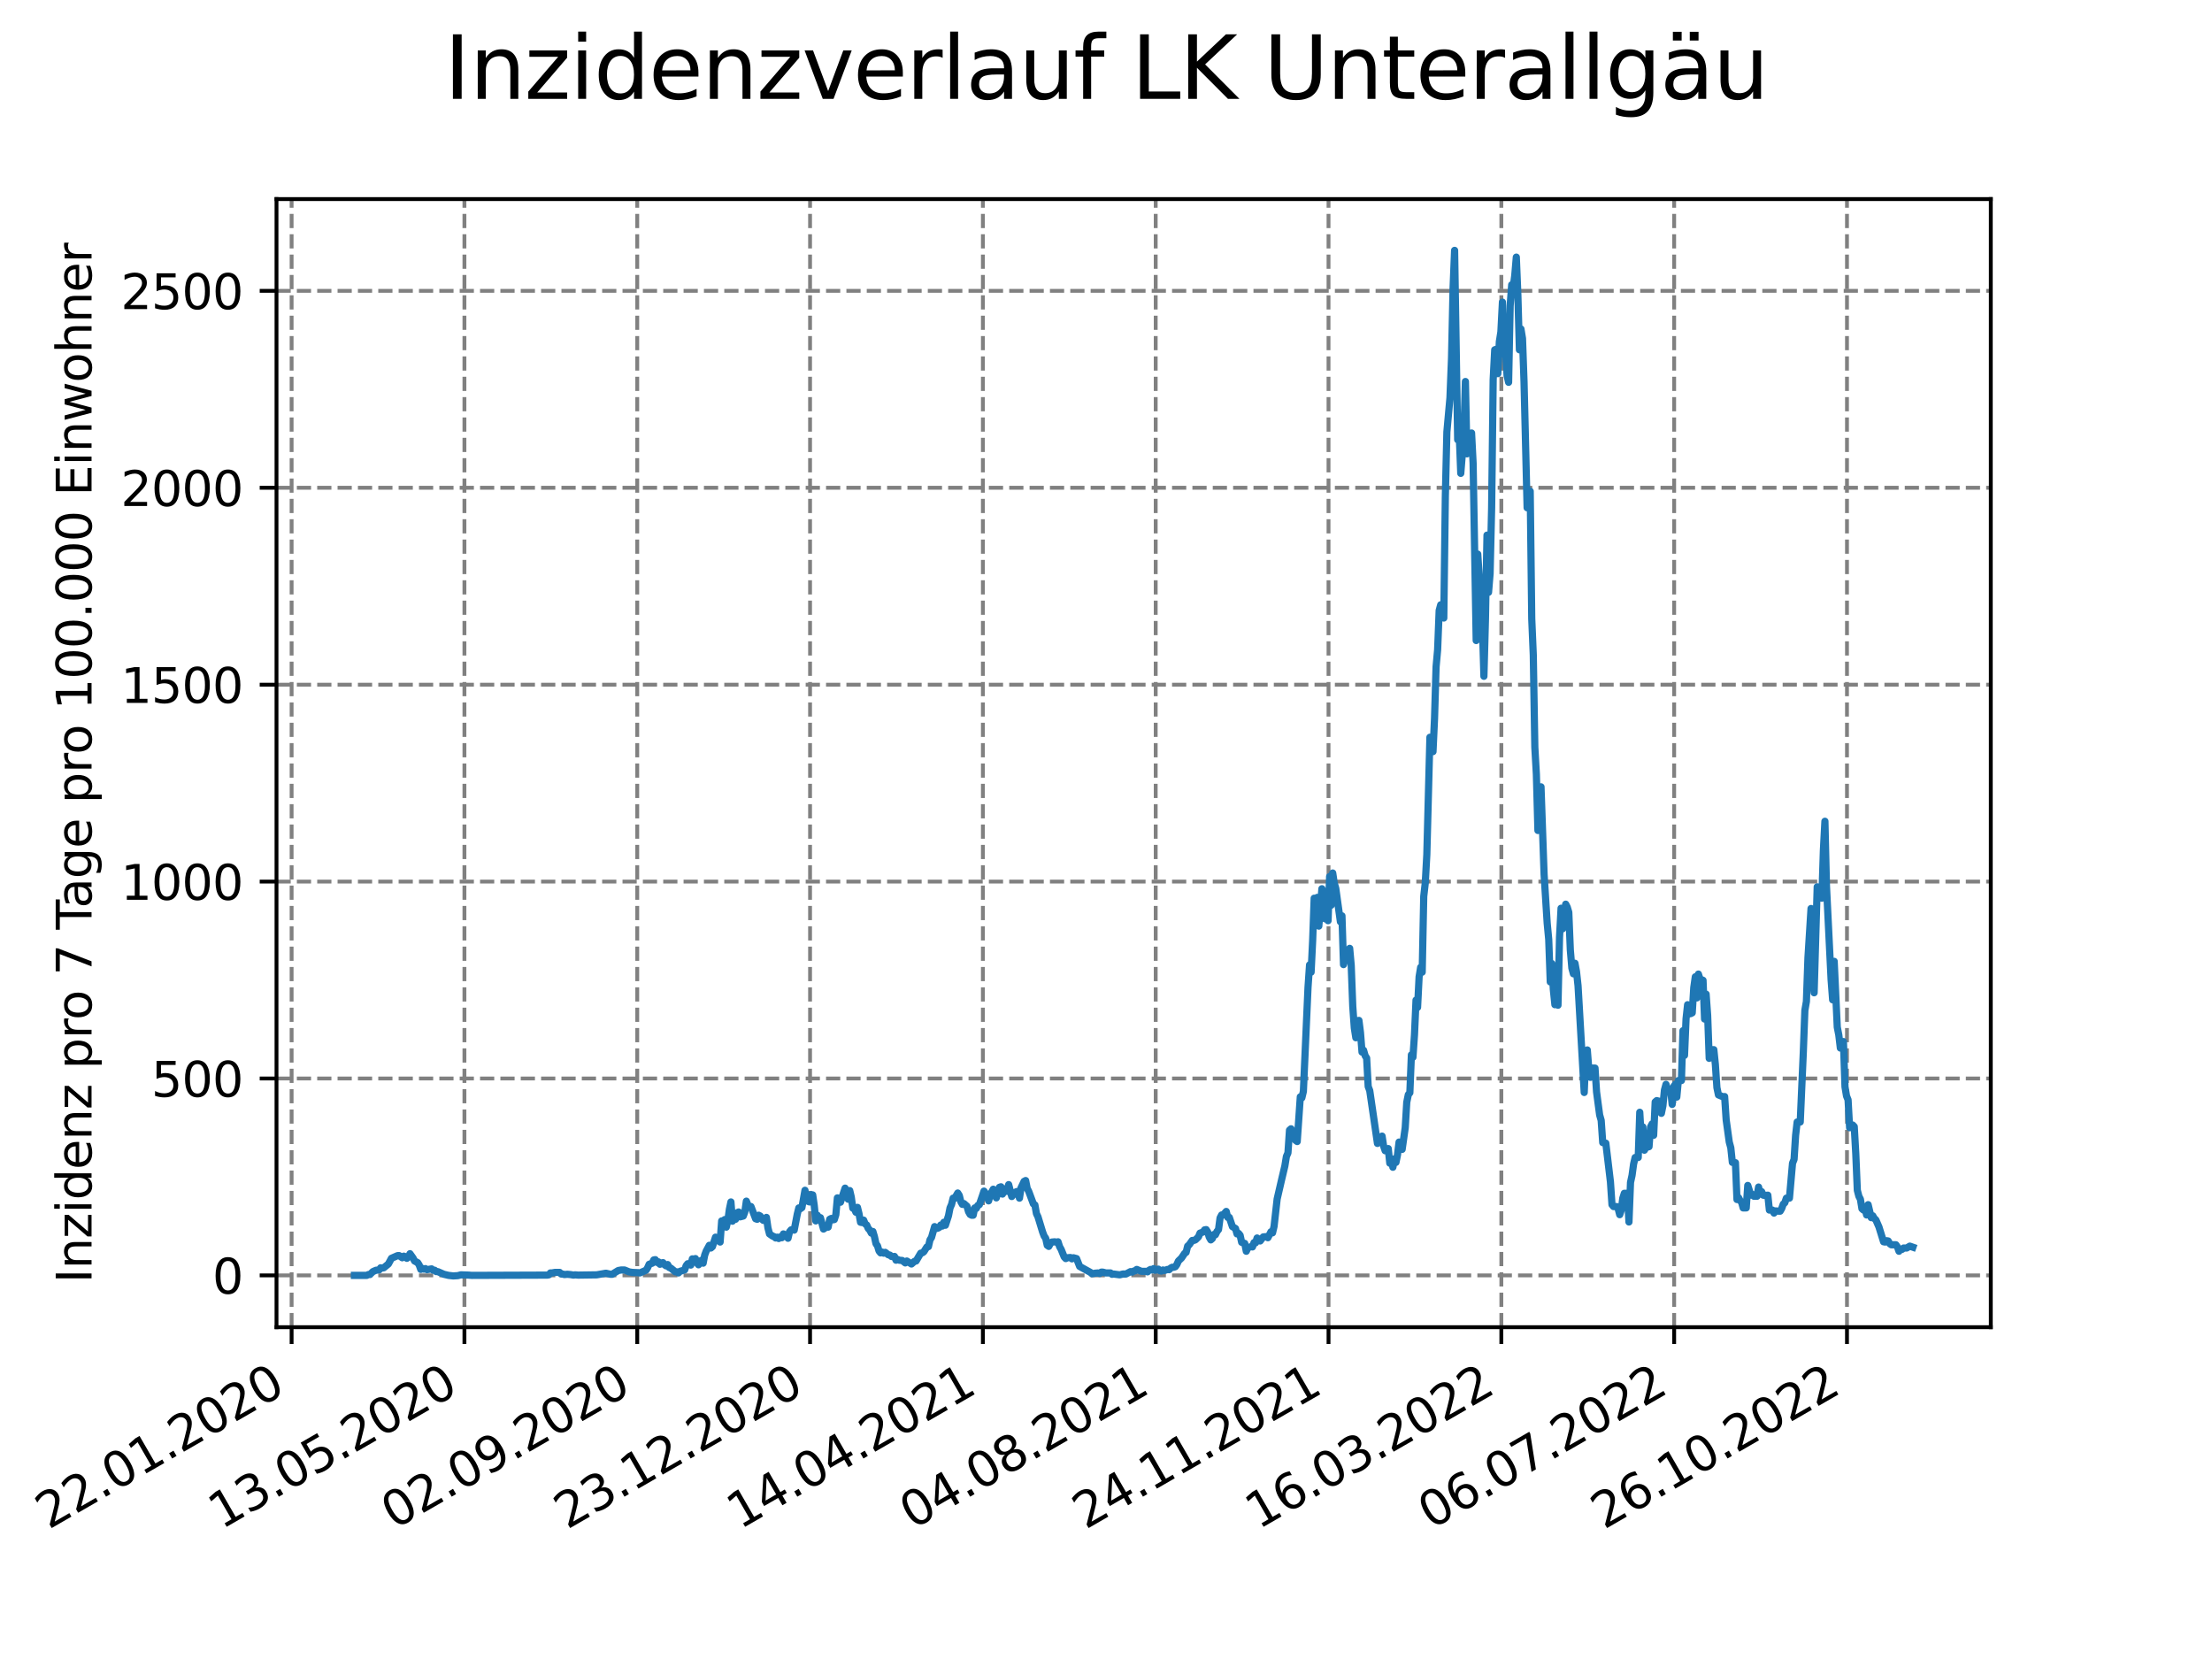 <?xml version="1.0" encoding="utf-8" standalone="no"?>
<!DOCTYPE svg PUBLIC "-//W3C//DTD SVG 1.1//EN"
  "http://www.w3.org/Graphics/SVG/1.1/DTD/svg11.dtd">
<svg xmlns:xlink="http://www.w3.org/1999/xlink" width="460.8pt" height="345.6pt" viewBox="0 0 460.8 345.6" xmlns="http://www.w3.org/2000/svg" version="1.1">
 <defs>
  <style type="text/css">*{stroke-linejoin: round; stroke-linecap: butt}</style>
 </defs>
 <g id="figure_1">
  <g id="patch_1">
   <path d="M 0 345.6 
L 460.8 345.6 
L 460.8 0 
L 0 0 
z
" style="fill: #ffffff"/>
  </g>
  <g id="axes_1">
   <g id="patch_2">
    <path d="M 57.6 276.48 
L 414.72 276.48 
L 414.72 41.472 
L 57.6 41.472 
z
" style="fill: #ffffff"/>
   </g>
   <g id="matplotlib.axis_1">
    <g id="xtick_1">
     <g id="line2d_1">
      <path d="M 60.747 276.48 
L 60.747 41.472 
" clip-path="url(#p0518b6ec1f)" style="fill: none; stroke-dasharray: 2.96,1.28; stroke-dashoffset: 0; stroke: #808080; stroke-width: 0.8"/>
     </g>
     <g id="line2d_2">
      <defs>
       <path id="maf6ff7e7e1" d="M 0 0 
L 0 3.5 
" style="stroke: #000000; stroke-width: 0.8"/>
      </defs>
      <g>
       <use xlink:href="#maf6ff7e7e1" x="60.747" y="276.48" style="stroke: #000000; stroke-width: 0.8"/>
      </g>
     </g>
     <g id="text_1">
      <!-- 22.01.2020 -->
      <g transform="translate(10.122 318.689) rotate(-30) scale(0.1 -0.1)">
       <defs>
        <path id="DejaVuSans-32" d="M 1228 531 
L 3431 531 
L 3431 0 
L 469 0 
L 469 531 
Q 828 903 1448 1529 
Q 2069 2156 2228 2338 
Q 2531 2678 2651 2914 
Q 2772 3150 2772 3378 
Q 2772 3750 2511 3984 
Q 2250 4219 1831 4219 
Q 1534 4219 1204 4116 
Q 875 4013 500 3803 
L 500 4441 
Q 881 4594 1212 4672 
Q 1544 4750 1819 4750 
Q 2544 4750 2975 4387 
Q 3406 4025 3406 3419 
Q 3406 3131 3298 2873 
Q 3191 2616 2906 2266 
Q 2828 2175 2409 1742 
Q 1991 1309 1228 531 
z
" transform="scale(0.016)"/>
        <path id="DejaVuSans-2e" d="M 684 794 
L 1344 794 
L 1344 0 
L 684 0 
L 684 794 
z
" transform="scale(0.016)"/>
        <path id="DejaVuSans-30" d="M 2034 4250 
Q 1547 4250 1301 3770 
Q 1056 3291 1056 2328 
Q 1056 1369 1301 889 
Q 1547 409 2034 409 
Q 2525 409 2770 889 
Q 3016 1369 3016 2328 
Q 3016 3291 2770 3770 
Q 2525 4250 2034 4250 
z
M 2034 4750 
Q 2819 4750 3233 4129 
Q 3647 3509 3647 2328 
Q 3647 1150 3233 529 
Q 2819 -91 2034 -91 
Q 1250 -91 836 529 
Q 422 1150 422 2328 
Q 422 3509 836 4129 
Q 1250 4750 2034 4750 
z
" transform="scale(0.016)"/>
        <path id="DejaVuSans-31" d="M 794 531 
L 1825 531 
L 1825 4091 
L 703 3866 
L 703 4441 
L 1819 4666 
L 2450 4666 
L 2450 531 
L 3481 531 
L 3481 0 
L 794 0 
L 794 531 
z
" transform="scale(0.016)"/>
       </defs>
       <use xlink:href="#DejaVuSans-32"/>
       <use xlink:href="#DejaVuSans-32" x="63.623"/>
       <use xlink:href="#DejaVuSans-2e" x="127.246"/>
       <use xlink:href="#DejaVuSans-30" x="159.033"/>
       <use xlink:href="#DejaVuSans-31" x="222.656"/>
       <use xlink:href="#DejaVuSans-2e" x="286.279"/>
       <use xlink:href="#DejaVuSans-32" x="318.066"/>
       <use xlink:href="#DejaVuSans-30" x="381.689"/>
       <use xlink:href="#DejaVuSans-32" x="445.312"/>
       <use xlink:href="#DejaVuSans-30" x="508.936"/>
      </g>
     </g>
    </g>
    <g id="xtick_2">
     <g id="line2d_3">
      <path d="M 96.749 276.48 
L 96.749 41.472 
" clip-path="url(#p0518b6ec1f)" style="fill: none; stroke-dasharray: 2.96,1.28; stroke-dashoffset: 0; stroke: #808080; stroke-width: 0.8"/>
     </g>
     <g id="line2d_4">
      <g>
       <use xlink:href="#maf6ff7e7e1" x="96.749" y="276.48" style="stroke: #000000; stroke-width: 0.8"/>
      </g>
     </g>
     <g id="text_2">
      <!-- 13.05.2020 -->
      <g transform="translate(46.124 318.689) rotate(-30) scale(0.1 -0.1)">
       <defs>
        <path id="DejaVuSans-33" d="M 2597 2516 
Q 3050 2419 3304 2112 
Q 3559 1806 3559 1356 
Q 3559 666 3084 287 
Q 2609 -91 1734 -91 
Q 1441 -91 1130 -33 
Q 819 25 488 141 
L 488 750 
Q 750 597 1062 519 
Q 1375 441 1716 441 
Q 2309 441 2620 675 
Q 2931 909 2931 1356 
Q 2931 1769 2642 2001 
Q 2353 2234 1838 2234 
L 1294 2234 
L 1294 2753 
L 1863 2753 
Q 2328 2753 2575 2939 
Q 2822 3125 2822 3475 
Q 2822 3834 2567 4026 
Q 2313 4219 1838 4219 
Q 1578 4219 1281 4162 
Q 984 4106 628 3988 
L 628 4550 
Q 988 4650 1302 4700 
Q 1616 4750 1894 4750 
Q 2613 4750 3031 4423 
Q 3450 4097 3450 3541 
Q 3450 3153 3228 2886 
Q 3006 2619 2597 2516 
z
" transform="scale(0.016)"/>
        <path id="DejaVuSans-35" d="M 691 4666 
L 3169 4666 
L 3169 4134 
L 1269 4134 
L 1269 2991 
Q 1406 3038 1543 3061 
Q 1681 3084 1819 3084 
Q 2600 3084 3056 2656 
Q 3513 2228 3513 1497 
Q 3513 744 3044 326 
Q 2575 -91 1722 -91 
Q 1428 -91 1123 -41 
Q 819 9 494 109 
L 494 744 
Q 775 591 1075 516 
Q 1375 441 1709 441 
Q 2250 441 2565 725 
Q 2881 1009 2881 1497 
Q 2881 1984 2565 2268 
Q 2250 2553 1709 2553 
Q 1456 2553 1204 2497 
Q 953 2441 691 2322 
L 691 4666 
z
" transform="scale(0.016)"/>
       </defs>
       <use xlink:href="#DejaVuSans-31"/>
       <use xlink:href="#DejaVuSans-33" x="63.623"/>
       <use xlink:href="#DejaVuSans-2e" x="127.246"/>
       <use xlink:href="#DejaVuSans-30" x="159.033"/>
       <use xlink:href="#DejaVuSans-35" x="222.656"/>
       <use xlink:href="#DejaVuSans-2e" x="286.279"/>
       <use xlink:href="#DejaVuSans-32" x="318.066"/>
       <use xlink:href="#DejaVuSans-30" x="381.689"/>
       <use xlink:href="#DejaVuSans-32" x="445.312"/>
       <use xlink:href="#DejaVuSans-30" x="508.936"/>
      </g>
     </g>
    </g>
    <g id="xtick_3">
     <g id="line2d_5">
      <path d="M 132.75 276.48 
L 132.75 41.472 
" clip-path="url(#p0518b6ec1f)" style="fill: none; stroke-dasharray: 2.96,1.28; stroke-dashoffset: 0; stroke: #808080; stroke-width: 0.8"/>
     </g>
     <g id="line2d_6">
      <g>
       <use xlink:href="#maf6ff7e7e1" x="132.75" y="276.48" style="stroke: #000000; stroke-width: 0.8"/>
      </g>
     </g>
     <g id="text_3">
      <!-- 02.09.2020 -->
      <g transform="translate(82.125 318.689) rotate(-30) scale(0.1 -0.1)">
       <defs>
        <path id="DejaVuSans-39" d="M 703 97 
L 703 672 
Q 941 559 1184 500 
Q 1428 441 1663 441 
Q 2288 441 2617 861 
Q 2947 1281 2994 2138 
Q 2813 1869 2534 1725 
Q 2256 1581 1919 1581 
Q 1219 1581 811 2004 
Q 403 2428 403 3163 
Q 403 3881 828 4315 
Q 1253 4750 1959 4750 
Q 2769 4750 3195 4129 
Q 3622 3509 3622 2328 
Q 3622 1225 3098 567 
Q 2575 -91 1691 -91 
Q 1453 -91 1209 -44 
Q 966 3 703 97 
z
M 1959 2075 
Q 2384 2075 2632 2365 
Q 2881 2656 2881 3163 
Q 2881 3666 2632 3958 
Q 2384 4250 1959 4250 
Q 1534 4250 1286 3958 
Q 1038 3666 1038 3163 
Q 1038 2656 1286 2365 
Q 1534 2075 1959 2075 
z
" transform="scale(0.016)"/>
       </defs>
       <use xlink:href="#DejaVuSans-30"/>
       <use xlink:href="#DejaVuSans-32" x="63.623"/>
       <use xlink:href="#DejaVuSans-2e" x="127.246"/>
       <use xlink:href="#DejaVuSans-30" x="159.033"/>
       <use xlink:href="#DejaVuSans-39" x="222.656"/>
       <use xlink:href="#DejaVuSans-2e" x="286.279"/>
       <use xlink:href="#DejaVuSans-32" x="318.066"/>
       <use xlink:href="#DejaVuSans-30" x="381.689"/>
       <use xlink:href="#DejaVuSans-32" x="445.312"/>
       <use xlink:href="#DejaVuSans-30" x="508.936"/>
      </g>
     </g>
    </g>
    <g id="xtick_4">
     <g id="line2d_7">
      <path d="M 168.751 276.48 
L 168.751 41.472 
" clip-path="url(#p0518b6ec1f)" style="fill: none; stroke-dasharray: 2.96,1.28; stroke-dashoffset: 0; stroke: #808080; stroke-width: 0.8"/>
     </g>
     <g id="line2d_8">
      <g>
       <use xlink:href="#maf6ff7e7e1" x="168.751" y="276.48" style="stroke: #000000; stroke-width: 0.8"/>
      </g>
     </g>
     <g id="text_4">
      <!-- 23.12.2020 -->
      <g transform="translate(118.126 318.689) rotate(-30) scale(0.1 -0.1)">
       <use xlink:href="#DejaVuSans-32"/>
       <use xlink:href="#DejaVuSans-33" x="63.623"/>
       <use xlink:href="#DejaVuSans-2e" x="127.246"/>
       <use xlink:href="#DejaVuSans-31" x="159.033"/>
       <use xlink:href="#DejaVuSans-32" x="222.656"/>
       <use xlink:href="#DejaVuSans-2e" x="286.279"/>
       <use xlink:href="#DejaVuSans-32" x="318.066"/>
       <use xlink:href="#DejaVuSans-30" x="381.689"/>
       <use xlink:href="#DejaVuSans-32" x="445.312"/>
       <use xlink:href="#DejaVuSans-30" x="508.936"/>
      </g>
     </g>
    </g>
    <g id="xtick_5">
     <g id="line2d_9">
      <path d="M 204.753 276.48 
L 204.753 41.472 
" clip-path="url(#p0518b6ec1f)" style="fill: none; stroke-dasharray: 2.96,1.28; stroke-dashoffset: 0; stroke: #808080; stroke-width: 0.8"/>
     </g>
     <g id="line2d_10">
      <g>
       <use xlink:href="#maf6ff7e7e1" x="204.753" y="276.48" style="stroke: #000000; stroke-width: 0.8"/>
      </g>
     </g>
     <g id="text_5">
      <!-- 14.04.2021 -->
      <g transform="translate(154.127 318.689) rotate(-30) scale(0.1 -0.1)">
       <defs>
        <path id="DejaVuSans-34" d="M 2419 4116 
L 825 1625 
L 2419 1625 
L 2419 4116 
z
M 2253 4666 
L 3047 4666 
L 3047 1625 
L 3713 1625 
L 3713 1100 
L 3047 1100 
L 3047 0 
L 2419 0 
L 2419 1100 
L 313 1100 
L 313 1709 
L 2253 4666 
z
" transform="scale(0.016)"/>
       </defs>
       <use xlink:href="#DejaVuSans-31"/>
       <use xlink:href="#DejaVuSans-34" x="63.623"/>
       <use xlink:href="#DejaVuSans-2e" x="127.246"/>
       <use xlink:href="#DejaVuSans-30" x="159.033"/>
       <use xlink:href="#DejaVuSans-34" x="222.656"/>
       <use xlink:href="#DejaVuSans-2e" x="286.279"/>
       <use xlink:href="#DejaVuSans-32" x="318.066"/>
       <use xlink:href="#DejaVuSans-30" x="381.689"/>
       <use xlink:href="#DejaVuSans-32" x="445.312"/>
       <use xlink:href="#DejaVuSans-31" x="508.936"/>
      </g>
     </g>
    </g>
    <g id="xtick_6">
     <g id="line2d_11">
      <path d="M 240.754 276.48 
L 240.754 41.472 
" clip-path="url(#p0518b6ec1f)" style="fill: none; stroke-dasharray: 2.96,1.28; stroke-dashoffset: 0; stroke: #808080; stroke-width: 0.8"/>
     </g>
     <g id="line2d_12">
      <g>
       <use xlink:href="#maf6ff7e7e1" x="240.754" y="276.48" style="stroke: #000000; stroke-width: 0.8"/>
      </g>
     </g>
     <g id="text_6">
      <!-- 04.08.2021 -->
      <g transform="translate(190.129 318.689) rotate(-30) scale(0.1 -0.1)">
       <defs>
        <path id="DejaVuSans-38" d="M 2034 2216 
Q 1584 2216 1326 1975 
Q 1069 1734 1069 1313 
Q 1069 891 1326 650 
Q 1584 409 2034 409 
Q 2484 409 2743 651 
Q 3003 894 3003 1313 
Q 3003 1734 2745 1975 
Q 2488 2216 2034 2216 
z
M 1403 2484 
Q 997 2584 770 2862 
Q 544 3141 544 3541 
Q 544 4100 942 4425 
Q 1341 4750 2034 4750 
Q 2731 4750 3128 4425 
Q 3525 4100 3525 3541 
Q 3525 3141 3298 2862 
Q 3072 2584 2669 2484 
Q 3125 2378 3379 2068 
Q 3634 1759 3634 1313 
Q 3634 634 3220 271 
Q 2806 -91 2034 -91 
Q 1263 -91 848 271 
Q 434 634 434 1313 
Q 434 1759 690 2068 
Q 947 2378 1403 2484 
z
M 1172 3481 
Q 1172 3119 1398 2916 
Q 1625 2713 2034 2713 
Q 2441 2713 2670 2916 
Q 2900 3119 2900 3481 
Q 2900 3844 2670 4047 
Q 2441 4250 2034 4250 
Q 1625 4250 1398 4047 
Q 1172 3844 1172 3481 
z
" transform="scale(0.016)"/>
       </defs>
       <use xlink:href="#DejaVuSans-30"/>
       <use xlink:href="#DejaVuSans-34" x="63.623"/>
       <use xlink:href="#DejaVuSans-2e" x="127.246"/>
       <use xlink:href="#DejaVuSans-30" x="159.033"/>
       <use xlink:href="#DejaVuSans-38" x="222.656"/>
       <use xlink:href="#DejaVuSans-2e" x="286.279"/>
       <use xlink:href="#DejaVuSans-32" x="318.066"/>
       <use xlink:href="#DejaVuSans-30" x="381.689"/>
       <use xlink:href="#DejaVuSans-32" x="445.312"/>
       <use xlink:href="#DejaVuSans-31" x="508.936"/>
      </g>
     </g>
    </g>
    <g id="xtick_7">
     <g id="line2d_13">
      <path d="M 276.755 276.48 
L 276.755 41.472 
" clip-path="url(#p0518b6ec1f)" style="fill: none; stroke-dasharray: 2.96,1.28; stroke-dashoffset: 0; stroke: #808080; stroke-width: 0.8"/>
     </g>
     <g id="line2d_14">
      <g>
       <use xlink:href="#maf6ff7e7e1" x="276.755" y="276.48" style="stroke: #000000; stroke-width: 0.8"/>
      </g>
     </g>
     <g id="text_7">
      <!-- 24.11.2021 -->
      <g transform="translate(226.13 318.689) rotate(-30) scale(0.1 -0.1)">
       <use xlink:href="#DejaVuSans-32"/>
       <use xlink:href="#DejaVuSans-34" x="63.623"/>
       <use xlink:href="#DejaVuSans-2e" x="127.246"/>
       <use xlink:href="#DejaVuSans-31" x="159.033"/>
       <use xlink:href="#DejaVuSans-31" x="222.656"/>
       <use xlink:href="#DejaVuSans-2e" x="286.279"/>
       <use xlink:href="#DejaVuSans-32" x="318.066"/>
       <use xlink:href="#DejaVuSans-30" x="381.689"/>
       <use xlink:href="#DejaVuSans-32" x="445.312"/>
       <use xlink:href="#DejaVuSans-31" x="508.936"/>
      </g>
     </g>
    </g>
    <g id="xtick_8">
     <g id="line2d_15">
      <path d="M 312.757 276.48 
L 312.757 41.472 
" clip-path="url(#p0518b6ec1f)" style="fill: none; stroke-dasharray: 2.96,1.28; stroke-dashoffset: 0; stroke: #808080; stroke-width: 0.8"/>
     </g>
     <g id="line2d_16">
      <g>
       <use xlink:href="#maf6ff7e7e1" x="312.757" y="276.48" style="stroke: #000000; stroke-width: 0.8"/>
      </g>
     </g>
     <g id="text_8">
      <!-- 16.03.2022 -->
      <g transform="translate(262.131 318.689) rotate(-30) scale(0.1 -0.1)">
       <defs>
        <path id="DejaVuSans-36" d="M 2113 2584 
Q 1688 2584 1439 2293 
Q 1191 2003 1191 1497 
Q 1191 994 1439 701 
Q 1688 409 2113 409 
Q 2538 409 2786 701 
Q 3034 994 3034 1497 
Q 3034 2003 2786 2293 
Q 2538 2584 2113 2584 
z
M 3366 4563 
L 3366 3988 
Q 3128 4100 2886 4159 
Q 2644 4219 2406 4219 
Q 1781 4219 1451 3797 
Q 1122 3375 1075 2522 
Q 1259 2794 1537 2939 
Q 1816 3084 2150 3084 
Q 2853 3084 3261 2657 
Q 3669 2231 3669 1497 
Q 3669 778 3244 343 
Q 2819 -91 2113 -91 
Q 1303 -91 875 529 
Q 447 1150 447 2328 
Q 447 3434 972 4092 
Q 1497 4750 2381 4750 
Q 2619 4750 2861 4703 
Q 3103 4656 3366 4563 
z
" transform="scale(0.016)"/>
       </defs>
       <use xlink:href="#DejaVuSans-31"/>
       <use xlink:href="#DejaVuSans-36" x="63.623"/>
       <use xlink:href="#DejaVuSans-2e" x="127.246"/>
       <use xlink:href="#DejaVuSans-30" x="159.033"/>
       <use xlink:href="#DejaVuSans-33" x="222.656"/>
       <use xlink:href="#DejaVuSans-2e" x="286.279"/>
       <use xlink:href="#DejaVuSans-32" x="318.066"/>
       <use xlink:href="#DejaVuSans-30" x="381.689"/>
       <use xlink:href="#DejaVuSans-32" x="445.312"/>
       <use xlink:href="#DejaVuSans-32" x="508.936"/>
      </g>
     </g>
    </g>
    <g id="xtick_9">
     <g id="line2d_17">
      <path d="M 348.758 276.48 
L 348.758 41.472 
" clip-path="url(#p0518b6ec1f)" style="fill: none; stroke-dasharray: 2.96,1.28; stroke-dashoffset: 0; stroke: #808080; stroke-width: 0.8"/>
     </g>
     <g id="line2d_18">
      <g>
       <use xlink:href="#maf6ff7e7e1" x="348.758" y="276.48" style="stroke: #000000; stroke-width: 0.8"/>
      </g>
     </g>
     <g id="text_9">
      <!-- 06.07.2022 -->
      <g transform="translate(298.133 318.689) rotate(-30) scale(0.1 -0.1)">
       <defs>
        <path id="DejaVuSans-37" d="M 525 4666 
L 3525 4666 
L 3525 4397 
L 1831 0 
L 1172 0 
L 2766 4134 
L 525 4134 
L 525 4666 
z
" transform="scale(0.016)"/>
       </defs>
       <use xlink:href="#DejaVuSans-30"/>
       <use xlink:href="#DejaVuSans-36" x="63.623"/>
       <use xlink:href="#DejaVuSans-2e" x="127.246"/>
       <use xlink:href="#DejaVuSans-30" x="159.033"/>
       <use xlink:href="#DejaVuSans-37" x="222.656"/>
       <use xlink:href="#DejaVuSans-2e" x="286.279"/>
       <use xlink:href="#DejaVuSans-32" x="318.066"/>
       <use xlink:href="#DejaVuSans-30" x="381.689"/>
       <use xlink:href="#DejaVuSans-32" x="445.312"/>
       <use xlink:href="#DejaVuSans-32" x="508.936"/>
      </g>
     </g>
    </g>
    <g id="xtick_10">
     <g id="line2d_19">
      <path d="M 384.759 276.48 
L 384.759 41.472 
" clip-path="url(#p0518b6ec1f)" style="fill: none; stroke-dasharray: 2.96,1.28; stroke-dashoffset: 0; stroke: #808080; stroke-width: 0.8"/>
     </g>
     <g id="line2d_20">
      <g>
       <use xlink:href="#maf6ff7e7e1" x="384.759" y="276.48" style="stroke: #000000; stroke-width: 0.8"/>
      </g>
     </g>
     <g id="text_10">
      <!-- 26.10.2022 -->
      <g transform="translate(334.134 318.689) rotate(-30) scale(0.1 -0.1)">
       <use xlink:href="#DejaVuSans-32"/>
       <use xlink:href="#DejaVuSans-36" x="63.623"/>
       <use xlink:href="#DejaVuSans-2e" x="127.246"/>
       <use xlink:href="#DejaVuSans-31" x="159.033"/>
       <use xlink:href="#DejaVuSans-30" x="222.656"/>
       <use xlink:href="#DejaVuSans-2e" x="286.279"/>
       <use xlink:href="#DejaVuSans-32" x="318.066"/>
       <use xlink:href="#DejaVuSans-30" x="381.689"/>
       <use xlink:href="#DejaVuSans-32" x="445.312"/>
       <use xlink:href="#DejaVuSans-32" x="508.936"/>
      </g>
     </g>
    </g>
   </g>
   <g id="matplotlib.axis_2">
    <g id="ytick_1">
     <g id="line2d_21">
      <path d="M 57.6 265.685 
L 414.72 265.685 
" clip-path="url(#p0518b6ec1f)" style="fill: none; stroke-dasharray: 2.96,1.28; stroke-dashoffset: 0; stroke: #808080; stroke-width: 0.8"/>
     </g>
     <g id="line2d_22">
      <defs>
       <path id="m63ce1823dc" d="M 0 0 
L -3.5 0 
" style="stroke: #000000; stroke-width: 0.8"/>
      </defs>
      <g>
       <use xlink:href="#m63ce1823dc" x="57.6" y="265.685" style="stroke: #000000; stroke-width: 0.8"/>
      </g>
     </g>
     <g id="text_11">
      <!-- 0 -->
      <g transform="translate(44.237 269.484) scale(0.1 -0.1)">
       <use xlink:href="#DejaVuSans-30"/>
      </g>
     </g>
    </g>
    <g id="ytick_2">
     <g id="line2d_23">
      <path d="M 57.6 224.666 
L 414.72 224.666 
" clip-path="url(#p0518b6ec1f)" style="fill: none; stroke-dasharray: 2.96,1.28; stroke-dashoffset: 0; stroke: #808080; stroke-width: 0.8"/>
     </g>
     <g id="line2d_24">
      <g>
       <use xlink:href="#m63ce1823dc" x="57.6" y="224.666" style="stroke: #000000; stroke-width: 0.8"/>
      </g>
     </g>
     <g id="text_12">
      <!-- 500 -->
      <g transform="translate(31.512 228.465) scale(0.1 -0.1)">
       <use xlink:href="#DejaVuSans-35"/>
       <use xlink:href="#DejaVuSans-30" x="63.623"/>
       <use xlink:href="#DejaVuSans-30" x="127.246"/>
      </g>
     </g>
    </g>
    <g id="ytick_3">
     <g id="line2d_25">
      <path d="M 57.6 183.647 
L 414.72 183.647 
" clip-path="url(#p0518b6ec1f)" style="fill: none; stroke-dasharray: 2.96,1.28; stroke-dashoffset: 0; stroke: #808080; stroke-width: 0.8"/>
     </g>
     <g id="line2d_26">
      <g>
       <use xlink:href="#m63ce1823dc" x="57.6" y="183.647" style="stroke: #000000; stroke-width: 0.8"/>
      </g>
     </g>
     <g id="text_13">
      <!-- 1000 -->
      <g transform="translate(25.15 187.447) scale(0.1 -0.1)">
       <use xlink:href="#DejaVuSans-31"/>
       <use xlink:href="#DejaVuSans-30" x="63.623"/>
       <use xlink:href="#DejaVuSans-30" x="127.246"/>
       <use xlink:href="#DejaVuSans-30" x="190.869"/>
      </g>
     </g>
    </g>
    <g id="ytick_4">
     <g id="line2d_27">
      <path d="M 57.6 142.629 
L 414.72 142.629 
" clip-path="url(#p0518b6ec1f)" style="fill: none; stroke-dasharray: 2.96,1.28; stroke-dashoffset: 0; stroke: #808080; stroke-width: 0.8"/>
     </g>
     <g id="line2d_28">
      <g>
       <use xlink:href="#m63ce1823dc" x="57.6" y="142.629" style="stroke: #000000; stroke-width: 0.8"/>
      </g>
     </g>
     <g id="text_14">
      <!-- 1500 -->
      <g transform="translate(25.15 146.428) scale(0.1 -0.1)">
       <use xlink:href="#DejaVuSans-31"/>
       <use xlink:href="#DejaVuSans-35" x="63.623"/>
       <use xlink:href="#DejaVuSans-30" x="127.246"/>
       <use xlink:href="#DejaVuSans-30" x="190.869"/>
      </g>
     </g>
    </g>
    <g id="ytick_5">
     <g id="line2d_29">
      <path d="M 57.6 101.61 
L 414.72 101.61 
" clip-path="url(#p0518b6ec1f)" style="fill: none; stroke-dasharray: 2.96,1.28; stroke-dashoffset: 0; stroke: #808080; stroke-width: 0.8"/>
     </g>
     <g id="line2d_30">
      <g>
       <use xlink:href="#m63ce1823dc" x="57.6" y="101.61" style="stroke: #000000; stroke-width: 0.8"/>
      </g>
     </g>
     <g id="text_15">
      <!-- 2000 -->
      <g transform="translate(25.15 105.409) scale(0.1 -0.1)">
       <use xlink:href="#DejaVuSans-32"/>
       <use xlink:href="#DejaVuSans-30" x="63.623"/>
       <use xlink:href="#DejaVuSans-30" x="127.246"/>
       <use xlink:href="#DejaVuSans-30" x="190.869"/>
      </g>
     </g>
    </g>
    <g id="ytick_6">
     <g id="line2d_31">
      <path d="M 57.6 60.591 
L 414.72 60.591 
" clip-path="url(#p0518b6ec1f)" style="fill: none; stroke-dasharray: 2.96,1.28; stroke-dashoffset: 0; stroke: #808080; stroke-width: 0.8"/>
     </g>
     <g id="line2d_32">
      <g>
       <use xlink:href="#m63ce1823dc" x="57.6" y="60.591" style="stroke: #000000; stroke-width: 0.8"/>
      </g>
     </g>
     <g id="text_16">
      <!-- 2500 -->
      <g transform="translate(25.15 64.39) scale(0.1 -0.1)">
       <use xlink:href="#DejaVuSans-32"/>
       <use xlink:href="#DejaVuSans-35" x="63.623"/>
       <use xlink:href="#DejaVuSans-30" x="127.246"/>
       <use xlink:href="#DejaVuSans-30" x="190.869"/>
      </g>
     </g>
    </g>
    <g id="text_17">
     <!-- Inzidenz pro 7 Tage pro 100.000 Einwohner -->
     <g transform="translate(19.07 267.301) rotate(-90) scale(0.1 -0.1)">
      <defs>
       <path id="DejaVuSans-49" d="M 628 4666 
L 1259 4666 
L 1259 0 
L 628 0 
L 628 4666 
z
" transform="scale(0.016)"/>
       <path id="DejaVuSans-6e" d="M 3513 2113 
L 3513 0 
L 2938 0 
L 2938 2094 
Q 2938 2591 2744 2837 
Q 2550 3084 2163 3084 
Q 1697 3084 1428 2787 
Q 1159 2491 1159 1978 
L 1159 0 
L 581 0 
L 581 3500 
L 1159 3500 
L 1159 2956 
Q 1366 3272 1645 3428 
Q 1925 3584 2291 3584 
Q 2894 3584 3203 3211 
Q 3513 2838 3513 2113 
z
" transform="scale(0.016)"/>
       <path id="DejaVuSans-7a" d="M 353 3500 
L 3084 3500 
L 3084 2975 
L 922 459 
L 3084 459 
L 3084 0 
L 275 0 
L 275 525 
L 2438 3041 
L 353 3041 
L 353 3500 
z
" transform="scale(0.016)"/>
       <path id="DejaVuSans-69" d="M 603 3500 
L 1178 3500 
L 1178 0 
L 603 0 
L 603 3500 
z
M 603 4863 
L 1178 4863 
L 1178 4134 
L 603 4134 
L 603 4863 
z
" transform="scale(0.016)"/>
       <path id="DejaVuSans-64" d="M 2906 2969 
L 2906 4863 
L 3481 4863 
L 3481 0 
L 2906 0 
L 2906 525 
Q 2725 213 2448 61 
Q 2172 -91 1784 -91 
Q 1150 -91 751 415 
Q 353 922 353 1747 
Q 353 2572 751 3078 
Q 1150 3584 1784 3584 
Q 2172 3584 2448 3432 
Q 2725 3281 2906 2969 
z
M 947 1747 
Q 947 1113 1208 752 
Q 1469 391 1925 391 
Q 2381 391 2643 752 
Q 2906 1113 2906 1747 
Q 2906 2381 2643 2742 
Q 2381 3103 1925 3103 
Q 1469 3103 1208 2742 
Q 947 2381 947 1747 
z
" transform="scale(0.016)"/>
       <path id="DejaVuSans-65" d="M 3597 1894 
L 3597 1613 
L 953 1613 
Q 991 1019 1311 708 
Q 1631 397 2203 397 
Q 2534 397 2845 478 
Q 3156 559 3463 722 
L 3463 178 
Q 3153 47 2828 -22 
Q 2503 -91 2169 -91 
Q 1331 -91 842 396 
Q 353 884 353 1716 
Q 353 2575 817 3079 
Q 1281 3584 2069 3584 
Q 2775 3584 3186 3129 
Q 3597 2675 3597 1894 
z
M 3022 2063 
Q 3016 2534 2758 2815 
Q 2500 3097 2075 3097 
Q 1594 3097 1305 2825 
Q 1016 2553 972 2059 
L 3022 2063 
z
" transform="scale(0.016)"/>
       <path id="DejaVuSans-20" transform="scale(0.016)"/>
       <path id="DejaVuSans-70" d="M 1159 525 
L 1159 -1331 
L 581 -1331 
L 581 3500 
L 1159 3500 
L 1159 2969 
Q 1341 3281 1617 3432 
Q 1894 3584 2278 3584 
Q 2916 3584 3314 3078 
Q 3713 2572 3713 1747 
Q 3713 922 3314 415 
Q 2916 -91 2278 -91 
Q 1894 -91 1617 61 
Q 1341 213 1159 525 
z
M 3116 1747 
Q 3116 2381 2855 2742 
Q 2594 3103 2138 3103 
Q 1681 3103 1420 2742 
Q 1159 2381 1159 1747 
Q 1159 1113 1420 752 
Q 1681 391 2138 391 
Q 2594 391 2855 752 
Q 3116 1113 3116 1747 
z
" transform="scale(0.016)"/>
       <path id="DejaVuSans-72" d="M 2631 2963 
Q 2534 3019 2420 3045 
Q 2306 3072 2169 3072 
Q 1681 3072 1420 2755 
Q 1159 2438 1159 1844 
L 1159 0 
L 581 0 
L 581 3500 
L 1159 3500 
L 1159 2956 
Q 1341 3275 1631 3429 
Q 1922 3584 2338 3584 
Q 2397 3584 2469 3576 
Q 2541 3569 2628 3553 
L 2631 2963 
z
" transform="scale(0.016)"/>
       <path id="DejaVuSans-6f" d="M 1959 3097 
Q 1497 3097 1228 2736 
Q 959 2375 959 1747 
Q 959 1119 1226 758 
Q 1494 397 1959 397 
Q 2419 397 2687 759 
Q 2956 1122 2956 1747 
Q 2956 2369 2687 2733 
Q 2419 3097 1959 3097 
z
M 1959 3584 
Q 2709 3584 3137 3096 
Q 3566 2609 3566 1747 
Q 3566 888 3137 398 
Q 2709 -91 1959 -91 
Q 1206 -91 779 398 
Q 353 888 353 1747 
Q 353 2609 779 3096 
Q 1206 3584 1959 3584 
z
" transform="scale(0.016)"/>
       <path id="DejaVuSans-54" d="M -19 4666 
L 3928 4666 
L 3928 4134 
L 2272 4134 
L 2272 0 
L 1638 0 
L 1638 4134 
L -19 4134 
L -19 4666 
z
" transform="scale(0.016)"/>
       <path id="DejaVuSans-61" d="M 2194 1759 
Q 1497 1759 1228 1600 
Q 959 1441 959 1056 
Q 959 750 1161 570 
Q 1363 391 1709 391 
Q 2188 391 2477 730 
Q 2766 1069 2766 1631 
L 2766 1759 
L 2194 1759 
z
M 3341 1997 
L 3341 0 
L 2766 0 
L 2766 531 
Q 2569 213 2275 61 
Q 1981 -91 1556 -91 
Q 1019 -91 701 211 
Q 384 513 384 1019 
Q 384 1609 779 1909 
Q 1175 2209 1959 2209 
L 2766 2209 
L 2766 2266 
Q 2766 2663 2505 2880 
Q 2244 3097 1772 3097 
Q 1472 3097 1187 3025 
Q 903 2953 641 2809 
L 641 3341 
Q 956 3463 1253 3523 
Q 1550 3584 1831 3584 
Q 2591 3584 2966 3190 
Q 3341 2797 3341 1997 
z
" transform="scale(0.016)"/>
       <path id="DejaVuSans-67" d="M 2906 1791 
Q 2906 2416 2648 2759 
Q 2391 3103 1925 3103 
Q 1463 3103 1205 2759 
Q 947 2416 947 1791 
Q 947 1169 1205 825 
Q 1463 481 1925 481 
Q 2391 481 2648 825 
Q 2906 1169 2906 1791 
z
M 3481 434 
Q 3481 -459 3084 -895 
Q 2688 -1331 1869 -1331 
Q 1566 -1331 1297 -1286 
Q 1028 -1241 775 -1147 
L 775 -588 
Q 1028 -725 1275 -790 
Q 1522 -856 1778 -856 
Q 2344 -856 2625 -561 
Q 2906 -266 2906 331 
L 2906 616 
Q 2728 306 2450 153 
Q 2172 0 1784 0 
Q 1141 0 747 490 
Q 353 981 353 1791 
Q 353 2603 747 3093 
Q 1141 3584 1784 3584 
Q 2172 3584 2450 3431 
Q 2728 3278 2906 2969 
L 2906 3500 
L 3481 3500 
L 3481 434 
z
" transform="scale(0.016)"/>
       <path id="DejaVuSans-45" d="M 628 4666 
L 3578 4666 
L 3578 4134 
L 1259 4134 
L 1259 2753 
L 3481 2753 
L 3481 2222 
L 1259 2222 
L 1259 531 
L 3634 531 
L 3634 0 
L 628 0 
L 628 4666 
z
" transform="scale(0.016)"/>
       <path id="DejaVuSans-77" d="M 269 3500 
L 844 3500 
L 1563 769 
L 2278 3500 
L 2956 3500 
L 3675 769 
L 4391 3500 
L 4966 3500 
L 4050 0 
L 3372 0 
L 2619 2869 
L 1863 0 
L 1184 0 
L 269 3500 
z
" transform="scale(0.016)"/>
       <path id="DejaVuSans-68" d="M 3513 2113 
L 3513 0 
L 2938 0 
L 2938 2094 
Q 2938 2591 2744 2837 
Q 2550 3084 2163 3084 
Q 1697 3084 1428 2787 
Q 1159 2491 1159 1978 
L 1159 0 
L 581 0 
L 581 4863 
L 1159 4863 
L 1159 2956 
Q 1366 3272 1645 3428 
Q 1925 3584 2291 3584 
Q 2894 3584 3203 3211 
Q 3513 2838 3513 2113 
z
" transform="scale(0.016)"/>
      </defs>
      <use xlink:href="#DejaVuSans-49"/>
      <use xlink:href="#DejaVuSans-6e" x="29.492"/>
      <use xlink:href="#DejaVuSans-7a" x="92.871"/>
      <use xlink:href="#DejaVuSans-69" x="145.361"/>
      <use xlink:href="#DejaVuSans-64" x="173.145"/>
      <use xlink:href="#DejaVuSans-65" x="236.621"/>
      <use xlink:href="#DejaVuSans-6e" x="298.145"/>
      <use xlink:href="#DejaVuSans-7a" x="361.523"/>
      <use xlink:href="#DejaVuSans-20" x="414.014"/>
      <use xlink:href="#DejaVuSans-70" x="445.801"/>
      <use xlink:href="#DejaVuSans-72" x="509.277"/>
      <use xlink:href="#DejaVuSans-6f" x="548.141"/>
      <use xlink:href="#DejaVuSans-20" x="609.322"/>
      <use xlink:href="#DejaVuSans-37" x="641.109"/>
      <use xlink:href="#DejaVuSans-20" x="704.732"/>
      <use xlink:href="#DejaVuSans-54" x="736.52"/>
      <use xlink:href="#DejaVuSans-61" x="781.104"/>
      <use xlink:href="#DejaVuSans-67" x="842.383"/>
      <use xlink:href="#DejaVuSans-65" x="905.859"/>
      <use xlink:href="#DejaVuSans-20" x="967.383"/>
      <use xlink:href="#DejaVuSans-70" x="999.17"/>
      <use xlink:href="#DejaVuSans-72" x="1062.646"/>
      <use xlink:href="#DejaVuSans-6f" x="1101.51"/>
      <use xlink:href="#DejaVuSans-20" x="1162.691"/>
      <use xlink:href="#DejaVuSans-31" x="1194.479"/>
      <use xlink:href="#DejaVuSans-30" x="1258.102"/>
      <use xlink:href="#DejaVuSans-30" x="1321.725"/>
      <use xlink:href="#DejaVuSans-2e" x="1385.348"/>
      <use xlink:href="#DejaVuSans-30" x="1417.135"/>
      <use xlink:href="#DejaVuSans-30" x="1480.758"/>
      <use xlink:href="#DejaVuSans-30" x="1544.381"/>
      <use xlink:href="#DejaVuSans-20" x="1608.004"/>
      <use xlink:href="#DejaVuSans-45" x="1639.791"/>
      <use xlink:href="#DejaVuSans-69" x="1702.975"/>
      <use xlink:href="#DejaVuSans-6e" x="1730.758"/>
      <use xlink:href="#DejaVuSans-77" x="1794.137"/>
      <use xlink:href="#DejaVuSans-6f" x="1875.924"/>
      <use xlink:href="#DejaVuSans-68" x="1937.105"/>
      <use xlink:href="#DejaVuSans-6e" x="2000.484"/>
      <use xlink:href="#DejaVuSans-65" x="2063.863"/>
      <use xlink:href="#DejaVuSans-72" x="2125.387"/>
     </g>
    </g>
   </g>
   <g id="line2d_33">
    <path d="M 73.833 265.685 
L 76.404 265.685 
L 76.726 265.516 
L 77.047 265.516 
L 77.69 264.895 
L 78.333 264.612 
L 78.976 264.556 
L 79.297 264.104 
L 79.619 264.161 
L 79.94 264.104 
L 80.904 263.314 
L 81.547 262.129 
L 82.833 261.564 
L 83.154 261.564 
L 83.797 262.016 
L 84.119 261.677 
L 84.44 261.79 
L 84.762 262.129 
L 85.083 261.847 
L 85.405 261.169 
L 86.047 262.072 
L 86.369 262.693 
L 87.012 263.032 
L 87.333 263.54 
L 87.655 264.443 
L 87.976 264.217 
L 88.298 264.387 
L 88.619 264.274 
L 88.94 264.5 
L 89.905 264.33 
L 90.226 264.612 
L 90.548 264.612 
L 90.869 264.895 
L 91.19 264.895 
L 92.476 265.459 
L 93.441 265.685 
L 94.405 265.798 
L 95.369 265.741 
L 96.012 265.572 
L 97.619 265.628 
L 98.262 265.685 
L 114.013 265.628 
L 114.334 265.572 
L 114.656 265.177 
L 114.977 265.177 
L 115.62 265.064 
L 116.584 265.064 
L 116.906 265.403 
L 117.227 265.403 
L 117.549 265.516 
L 118.191 265.459 
L 118.834 265.516 
L 119.477 265.628 
L 119.799 265.572 
L 120.442 265.628 
L 124.299 265.572 
L 126.227 265.233 
L 127.192 265.459 
L 127.513 265.459 
L 128.799 264.669 
L 129.442 264.556 
L 130.085 264.556 
L 131.049 264.951 
L 131.692 265.064 
L 132.978 265.12 
L 133.299 265.177 
L 134.585 264.612 
L 134.906 264.104 
L 135.228 263.371 
L 135.871 263.145 
L 136.192 262.468 
L 136.514 262.411 
L 136.835 262.976 
L 137.156 262.863 
L 137.478 263.371 
L 137.799 263.088 
L 138.121 263.032 
L 138.442 263.484 
L 138.764 263.709 
L 139.085 263.427 
L 139.407 264.048 
L 139.728 264.161 
L 140.692 264.951 
L 141.014 264.951 
L 141.335 265.177 
L 141.657 264.838 
L 142.621 264.556 
L 142.942 263.653 
L 143.264 263.258 
L 143.585 263.258 
L 143.907 263.54 
L 144.228 262.242 
L 144.55 262.298 
L 144.871 262.185 
L 145.192 263.088 
L 145.514 263.484 
L 145.835 262.75 
L 146.157 262.524 
L 146.478 263.145 
L 146.8 261.452 
L 147.121 260.605 
L 147.764 259.42 
L 148.085 259.984 
L 148.407 259.702 
L 149.05 257.726 
L 150.014 258.742 
L 150.335 254.34 
L 150.657 254.34 
L 150.978 254.057 
L 151.3 255.638 
L 151.621 254.283 
L 151.943 251.912 
L 152.264 250.388 
L 152.586 254.396 
L 152.907 253.493 
L 153.228 254.001 
L 153.55 252.646 
L 153.871 252.477 
L 154.193 253.493 
L 154.836 253.324 
L 155.157 252.477 
L 155.479 250.219 
L 155.8 251.009 
L 156.121 251.461 
L 156.443 251.348 
L 157.407 253.888 
L 157.729 254.001 
L 158.05 253.154 
L 158.371 253.324 
L 158.693 253.944 
L 159.014 254.227 
L 159.657 253.606 
L 159.979 255.807 
L 160.3 257.049 
L 160.943 257.5 
L 161.264 257.613 
L 161.586 257.896 
L 161.907 257.726 
L 162.229 258.008 
L 162.55 257.67 
L 162.872 257.839 
L 163.193 257.049 
L 163.515 257.218 
L 163.836 257.218 
L 164.157 257.952 
L 164.479 256.597 
L 164.8 256.202 
L 165.122 256.146 
L 165.443 256.259 
L 166.086 252.928 
L 166.407 251.63 
L 166.729 251.8 
L 167.05 251.574 
L 167.693 247.961 
L 168.015 249.993 
L 168.336 250.275 
L 168.658 250.388 
L 168.979 248.864 
L 169.3 248.921 
L 169.622 251.122 
L 169.943 254.34 
L 170.265 253.154 
L 170.586 253.888 
L 170.908 253.662 
L 171.551 256.033 
L 171.872 255.807 
L 172.193 255.356 
L 172.515 255.638 
L 172.836 254.001 
L 173.158 253.832 
L 173.479 254.114 
L 173.801 254.057 
L 174.122 253.041 
L 174.443 249.542 
L 174.765 249.88 
L 175.086 250.445 
L 175.729 248.469 
L 176.051 247.51 
L 176.372 248.469 
L 176.694 249.824 
L 177.015 248.018 
L 177.336 249.372 
L 177.658 251.687 
L 177.979 251.8 
L 178.301 252.533 
L 178.622 251.517 
L 178.944 252.816 
L 179.265 254.622 
L 179.587 254.678 
L 179.908 254.17 
L 180.229 254.96 
L 180.551 255.186 
L 180.872 255.92 
L 181.194 256.259 
L 181.515 256.88 
L 181.837 256.541 
L 182.158 257.613 
L 182.479 259.081 
L 182.801 259.532 
L 183.122 260.605 
L 183.444 261 
L 183.765 260.831 
L 184.087 261.056 
L 184.408 260.887 
L 185.051 261.395 
L 185.372 261.452 
L 185.694 261.734 
L 186.015 261.79 
L 186.337 261.734 
L 186.658 262.524 
L 186.98 262.355 
L 187.301 262.524 
L 187.944 262.58 
L 188.587 263.088 
L 188.908 262.693 
L 189.873 263.314 
L 190.516 262.75 
L 190.837 262.693 
L 191.801 261.056 
L 192.123 261 
L 192.444 260.774 
L 193.087 259.758 
L 193.408 259.702 
L 193.73 258.291 
L 194.051 257.783 
L 194.694 255.525 
L 195.016 255.92 
L 195.337 255.864 
L 195.659 255.694 
L 195.98 255.186 
L 196.301 255.412 
L 196.623 254.622 
L 196.944 255.243 
L 197.587 253.267 
L 197.909 251.63 
L 198.23 250.896 
L 198.552 249.598 
L 198.873 249.655 
L 199.516 248.526 
L 199.837 249.034 
L 200.159 250.332 
L 200.48 250.896 
L 200.802 250.727 
L 201.444 251.292 
L 201.766 252.42 
L 202.087 252.985 
L 202.409 253.154 
L 202.73 253.154 
L 203.052 251.63 
L 203.373 251.743 
L 203.695 251.122 
L 204.016 250.953 
L 204.659 249.09 
L 204.98 248.131 
L 205.623 249.034 
L 205.945 250.163 
L 206.266 248.921 
L 206.909 247.735 
L 207.552 249.542 
L 208.195 247.34 
L 208.516 247.227 
L 208.838 248.751 
L 209.48 247.623 
L 209.802 248.187 
L 210.123 246.776 
L 210.766 249.259 
L 211.409 248.469 
L 211.731 248.243 
L 212.052 248.187 
L 212.373 249.598 
L 212.695 247.453 
L 213.338 246.099 
L 213.659 245.929 
L 213.981 247.566 
L 214.302 248.187 
L 215.266 250.783 
L 215.588 251.009 
L 215.909 252.816 
L 216.231 253.493 
L 217.195 256.654 
L 217.516 257.5 
L 217.838 257.952 
L 218.159 259.42 
L 218.481 259.645 
L 218.802 259.081 
L 219.124 258.742 
L 219.767 258.686 
L 220.088 258.799 
L 220.409 258.686 
L 220.731 259.702 
L 221.052 260.266 
L 221.695 261.847 
L 222.017 262.185 
L 222.338 262.016 
L 222.981 261.96 
L 223.302 262.242 
L 223.624 262.016 
L 224.267 262.185 
L 224.91 263.822 
L 227.16 265.064 
L 227.481 265.346 
L 228.124 265.233 
L 228.767 265.177 
L 229.088 265.29 
L 229.41 265.008 
L 229.731 265.008 
L 230.374 265.177 
L 231.338 265.177 
L 231.66 265.459 
L 231.981 265.403 
L 233.267 265.572 
L 233.91 265.403 
L 234.553 265.403 
L 235.196 265.064 
L 235.517 264.895 
L 235.839 265.008 
L 236.16 264.782 
L 236.481 264.725 
L 236.803 264.443 
L 237.767 264.838 
L 238.732 264.838 
L 239.053 264.951 
L 239.374 264.612 
L 239.696 264.443 
L 240.017 264.556 
L 240.339 264.274 
L 240.66 264.612 
L 241.303 264.387 
L 241.624 264.725 
L 241.946 264.782 
L 242.267 264.556 
L 242.589 264.669 
L 243.232 264.443 
L 243.553 264.5 
L 243.875 264.161 
L 244.196 263.992 
L 244.517 263.992 
L 244.839 263.879 
L 245.16 263.427 
L 245.482 262.693 
L 246.125 262.072 
L 246.768 261.113 
L 247.089 260.887 
L 247.41 259.589 
L 247.732 259.307 
L 248.375 258.404 
L 248.696 258.404 
L 249.018 258.291 
L 249.66 257.67 
L 249.982 256.88 
L 250.625 256.654 
L 250.946 256.202 
L 251.268 256.146 
L 251.589 256.654 
L 251.911 257.726 
L 252.232 258.291 
L 252.553 258.008 
L 252.875 257.162 
L 253.196 257.218 
L 253.518 256.541 
L 253.839 256.146 
L 254.161 253.719 
L 254.482 253.098 
L 254.804 253.098 
L 255.446 252.364 
L 255.768 253.606 
L 256.089 253.606 
L 256.732 255.525 
L 257.375 255.92 
L 257.696 257.049 
L 258.018 256.936 
L 258.339 257.331 
L 258.661 258.799 
L 259.304 259.024 
L 259.625 260.661 
L 259.947 259.928 
L 260.589 259.702 
L 260.911 259.758 
L 261.232 258.855 
L 261.554 258.912 
L 261.875 257.896 
L 262.197 258.121 
L 262.518 258.516 
L 263.161 257.67 
L 263.804 257.613 
L 264.125 257.839 
L 264.768 256.597 
L 265.09 256.823 
L 265.411 255.468 
L 266.054 249.767 
L 267.018 245.591 
L 267.661 242.881 
L 267.983 240.906 
L 268.304 240.172 
L 268.625 235.431 
L 268.947 235.148 
L 269.268 235.939 
L 269.59 236.051 
L 269.911 237.575 
L 270.233 237.801 
L 270.876 228.488 
L 271.197 228.714 
L 271.518 227.359 
L 272.483 205.684 
L 272.804 200.999 
L 273.126 202.523 
L 273.447 195.976 
L 273.768 187.114 
L 274.09 192.363 
L 274.411 186.944 
L 274.733 192.928 
L 275.376 185.138 
L 275.697 185.985 
L 276.019 191.404 
L 276.34 190.218 
L 276.661 191.799 
L 276.983 182.598 
L 277.304 188.581 
L 277.626 181.864 
L 277.947 183.953 
L 278.269 185.082 
L 279.233 192.024 
L 279.554 190.783 
L 279.876 200.943 
L 280.519 198.346 
L 280.84 198.854 
L 281.162 197.556 
L 281.483 201.112 
L 281.805 209.635 
L 282.126 214.151 
L 282.447 216.183 
L 282.769 212.627 
L 283.09 212.57 
L 283.412 215.11 
L 283.733 219.174 
L 284.055 218.779 
L 284.376 219.908 
L 284.697 220.416 
L 285.019 226.343 
L 285.34 227.19 
L 286.948 238.196 
L 287.912 236.672 
L 288.233 238.761 
L 288.555 239.72 
L 289.198 239.269 
L 289.519 242.317 
L 289.841 241.414 
L 290.162 243.163 
L 290.483 241.414 
L 290.805 242.147 
L 291.126 240.567 
L 291.448 237.914 
L 292.091 239.438 
L 292.733 234.923 
L 293.055 229.617 
L 293.376 228.036 
L 293.698 227.641 
L 294.019 219.739 
L 294.341 220.247 
L 294.662 215.562 
L 294.984 208.337 
L 295.305 209.861 
L 295.626 203.483 
L 295.948 201.507 
L 296.269 202.523 
L 296.591 186.719 
L 296.912 183.896 
L 297.234 178.026 
L 297.877 153.586 
L 298.198 155.843 
L 298.519 156.577 
L 298.841 149.634 
L 299.162 138.91 
L 299.484 135.354 
L 299.805 127.169 
L 300.127 125.984 
L 300.448 126.944 
L 300.769 128.75 
L 301.091 103.406 
L 301.412 89.972 
L 302.055 82.86 
L 302.377 74.676 
L 302.698 60.113 
L 303.02 52.154 
L 303.662 91.609 
L 303.984 90.424 
L 304.305 98.608 
L 304.948 90.593 
L 305.27 79.473 
L 305.591 94.544 
L 305.913 93.641 
L 306.234 91.327 
L 306.555 90.198 
L 306.877 96.52 
L 307.52 133.435 
L 307.841 115.429 
L 308.805 130.217 
L 309.127 140.885 
L 309.448 128.863 
L 309.77 111.478 
L 310.091 123.388 
L 310.413 119.493 
L 310.734 105.833 
L 311.056 79.078 
L 311.377 72.869 
L 311.698 72.757 
L 312.02 77.837 
L 312.341 71.176 
L 312.663 69.144 
L 312.984 62.935 
L 313.306 73.773 
L 313.627 72.757 
L 313.949 78.232 
L 314.27 79.643 
L 314.591 63.725 
L 314.913 59.323 
L 315.234 59.831 
L 315.556 57.347 
L 315.877 53.565 
L 316.199 61.411 
L 316.52 72.869 
L 316.841 68.523 
L 317.163 70.499 
L 317.484 79.53 
L 318.127 105.777 
L 318.449 105.325 
L 318.77 102.334 
L 319.092 128.919 
L 319.413 136.483 
L 319.734 155.674 
L 320.056 161.318 
L 320.377 173.003 
L 320.699 166.229 
L 321.02 163.915 
L 321.663 182.147 
L 322.306 192.307 
L 322.627 195.693 
L 322.949 204.555 
L 323.27 200.717 
L 323.592 206.192 
L 323.913 209.297 
L 324.235 208.168 
L 324.556 209.409 
L 324.877 195.242 
L 325.199 189.202 
L 325.52 193.492 
L 326.163 188.356 
L 326.485 188.976 
L 326.806 190.049 
L 327.128 197.895 
L 327.449 201.677 
L 327.77 202.862 
L 328.092 200.66 
L 328.413 202.41 
L 328.735 205.345 
L 330.021 227.585 
L 330.342 219.682 
L 330.663 218.723 
L 330.985 222.787 
L 331.306 224.424 
L 331.628 222.505 
L 332.271 222.505 
L 332.592 227.472 
L 333.235 232.27 
L 333.556 233.398 
L 333.878 238.027 
L 334.521 238.14 
L 335.485 246.211 
L 335.806 250.953 
L 336.128 251.348 
L 336.771 251.348 
L 337.092 251.8 
L 337.414 253.041 
L 337.735 252.082 
L 338.057 249.598 
L 338.378 248.582 
L 339.021 248.582 
L 339.342 254.565 
L 339.664 246.324 
L 339.985 244.857 
L 340.307 242.486 
L 340.628 241.131 
L 341.271 241.131 
L 341.592 231.705 
L 341.914 237.35 
L 342.235 234.753 
L 342.557 239.607 
L 342.878 239.043 
L 343.521 238.874 
L 343.842 234.753 
L 344.164 234.132 
L 344.485 236.503 
L 344.807 229.56 
L 345.128 229.278 
L 345.771 229.447 
L 346.093 231.931 
L 346.414 230.35 
L 346.735 227.077 
L 347.057 225.891 
L 347.378 227.02 
L 348.021 226.964 
L 348.343 230.068 
L 348.664 226.343 
L 348.985 225.891 
L 349.307 228.544 
L 349.628 225.101 
L 350.271 225.101 
L 350.593 214.715 
L 350.914 219.852 
L 351.236 212.232 
L 351.557 209.297 
L 351.878 211.216 
L 352.2 211.159 
L 352.521 210.99 
L 352.843 205.741 
L 353.164 203.483 
L 353.486 207.885 
L 353.807 202.918 
L 354.129 203.934 
L 354.771 204.217 
L 355.093 212.288 
L 355.414 207.095 
L 355.736 211.554 
L 356.057 220.473 
L 356.379 218.666 
L 357.021 218.666 
L 357.343 221.771 
L 357.664 226.569 
L 357.986 228.093 
L 358.95 228.488 
L 359.272 228.431 
L 359.593 233.286 
L 360.236 237.914 
L 360.557 239.099 
L 360.879 242.147 
L 361.522 242.204 
L 361.843 249.88 
L 362.165 249.485 
L 362.486 250.106 
L 362.807 250.445 
L 363.129 251.63 
L 363.772 251.63 
L 364.093 246.945 
L 364.736 248.977 
L 365.057 248.808 
L 365.379 249.203 
L 366.022 249.203 
L 366.343 247.284 
L 366.665 248.751 
L 366.986 248.243 
L 367.308 248.977 
L 367.629 249.034 
L 368.272 248.977 
L 368.593 252.082 
L 368.915 252.025 
L 369.236 252.082 
L 369.558 252.703 
L 369.879 252.251 
L 370.522 252.308 
L 370.843 252.308 
L 371.165 251.743 
L 371.486 250.84 
L 371.808 250.558 
L 372.129 249.598 
L 372.772 249.598 
L 373.415 242.317 
L 373.736 241.527 
L 374.058 236.503 
L 374.379 233.737 
L 375.022 233.737 
L 375.665 219.118 
L 375.986 210.482 
L 376.308 208.619 
L 376.629 199.532 
L 377.272 189.259 
L 377.594 201.564 
L 377.915 206.813 
L 378.558 184.743 
L 378.879 186.549 
L 379.201 186.324 
L 379.522 187.114 
L 379.844 177.179 
L 380.165 171.083 
L 380.487 184.574 
L 381.451 204.047 
L 381.772 208.281 
L 382.094 200.265 
L 382.737 213.981 
L 383.058 215.618 
L 383.38 218.328 
L 383.701 217.368 
L 384.022 216.973 
L 384.344 226.399 
L 384.665 228.318 
L 384.987 229.109 
L 385.308 234.923 
L 385.63 234.753 
L 385.951 234.358 
L 386.273 234.697 
L 386.594 240.341 
L 386.915 247.961 
L 387.237 249.203 
L 387.558 249.824 
L 387.88 251.8 
L 388.201 252.082 
L 388.523 251.687 
L 388.844 253.098 
L 389.166 250.953 
L 389.808 253.662 
L 390.13 253.267 
L 390.451 253.832 
L 390.773 254.114 
L 391.416 255.581 
L 392.38 258.686 
L 392.701 258.742 
L 393.023 258.46 
L 393.344 258.516 
L 393.666 259.081 
L 393.987 259.307 
L 394.951 259.307 
L 395.273 259.758 
L 395.594 260.661 
L 395.916 260.21 
L 396.237 260.266 
L 396.559 259.984 
L 397.202 259.984 
L 397.844 259.589 
L 398.487 259.815 
L 398.487 259.815 
" clip-path="url(#p0518b6ec1f)" style="fill: none; stroke: #1f77b4; stroke-width: 1.5; stroke-linecap: square"/>
   </g>
   <g id="patch_3">
    <path d="M 57.6 276.48 
L 57.6 41.472 
" style="fill: none; stroke: #000000; stroke-width: 0.8; stroke-linejoin: miter; stroke-linecap: square"/>
   </g>
   <g id="patch_4">
    <path d="M 414.72 276.48 
L 414.72 41.472 
" style="fill: none; stroke: #000000; stroke-width: 0.8; stroke-linejoin: miter; stroke-linecap: square"/>
   </g>
   <g id="patch_5">
    <path d="M 57.6 276.48 
L 414.72 276.48 
" style="fill: none; stroke: #000000; stroke-width: 0.8; stroke-linejoin: miter; stroke-linecap: square"/>
   </g>
   <g id="patch_6">
    <path d="M 57.6 41.472 
L 414.72 41.472 
" style="fill: none; stroke: #000000; stroke-width: 0.8; stroke-linejoin: miter; stroke-linecap: square"/>
   </g>
  </g>
  <g id="text_18">
   <!-- Inzidenzverlauf LK Unterallgäu -->
   <g transform="translate(92.544 20.589) scale(0.18 -0.18)">
    <defs>
     <path id="DejaVuSans-76" d="M 191 3500 
L 800 3500 
L 1894 563 
L 2988 3500 
L 3597 3500 
L 2284 0 
L 1503 0 
L 191 3500 
z
" transform="scale(0.016)"/>
     <path id="DejaVuSans-6c" d="M 603 4863 
L 1178 4863 
L 1178 0 
L 603 0 
L 603 4863 
z
" transform="scale(0.016)"/>
     <path id="DejaVuSans-75" d="M 544 1381 
L 544 3500 
L 1119 3500 
L 1119 1403 
Q 1119 906 1312 657 
Q 1506 409 1894 409 
Q 2359 409 2629 706 
Q 2900 1003 2900 1516 
L 2900 3500 
L 3475 3500 
L 3475 0 
L 2900 0 
L 2900 538 
Q 2691 219 2414 64 
Q 2138 -91 1772 -91 
Q 1169 -91 856 284 
Q 544 659 544 1381 
z
M 1991 3584 
L 1991 3584 
z
" transform="scale(0.016)"/>
     <path id="DejaVuSans-66" d="M 2375 4863 
L 2375 4384 
L 1825 4384 
Q 1516 4384 1395 4259 
Q 1275 4134 1275 3809 
L 1275 3500 
L 2222 3500 
L 2222 3053 
L 1275 3053 
L 1275 0 
L 697 0 
L 697 3053 
L 147 3053 
L 147 3500 
L 697 3500 
L 697 3744 
Q 697 4328 969 4595 
Q 1241 4863 1831 4863 
L 2375 4863 
z
" transform="scale(0.016)"/>
     <path id="DejaVuSans-4c" d="M 628 4666 
L 1259 4666 
L 1259 531 
L 3531 531 
L 3531 0 
L 628 0 
L 628 4666 
z
" transform="scale(0.016)"/>
     <path id="DejaVuSans-4b" d="M 628 4666 
L 1259 4666 
L 1259 2694 
L 3353 4666 
L 4166 4666 
L 1850 2491 
L 4331 0 
L 3500 0 
L 1259 2247 
L 1259 0 
L 628 0 
L 628 4666 
z
" transform="scale(0.016)"/>
     <path id="DejaVuSans-55" d="M 556 4666 
L 1191 4666 
L 1191 1831 
Q 1191 1081 1462 751 
Q 1734 422 2344 422 
Q 2950 422 3222 751 
Q 3494 1081 3494 1831 
L 3494 4666 
L 4128 4666 
L 4128 1753 
Q 4128 841 3676 375 
Q 3225 -91 2344 -91 
Q 1459 -91 1007 375 
Q 556 841 556 1753 
L 556 4666 
z
" transform="scale(0.016)"/>
     <path id="DejaVuSans-74" d="M 1172 4494 
L 1172 3500 
L 2356 3500 
L 2356 3053 
L 1172 3053 
L 1172 1153 
Q 1172 725 1289 603 
Q 1406 481 1766 481 
L 2356 481 
L 2356 0 
L 1766 0 
Q 1100 0 847 248 
Q 594 497 594 1153 
L 594 3053 
L 172 3053 
L 172 3500 
L 594 3500 
L 594 4494 
L 1172 4494 
z
" transform="scale(0.016)"/>
     <path id="DejaVuSans-e4" d="M 2194 1759 
Q 1497 1759 1228 1600 
Q 959 1441 959 1056 
Q 959 750 1161 570 
Q 1363 391 1709 391 
Q 2188 391 2477 730 
Q 2766 1069 2766 1631 
L 2766 1759 
L 2194 1759 
z
M 3341 1997 
L 3341 0 
L 2766 0 
L 2766 531 
Q 2569 213 2275 61 
Q 1981 -91 1556 -91 
Q 1019 -91 701 211 
Q 384 513 384 1019 
Q 384 1609 779 1909 
Q 1175 2209 1959 2209 
L 2766 2209 
L 2766 2266 
Q 2766 2663 2505 2880 
Q 2244 3097 1772 3097 
Q 1472 3097 1187 3025 
Q 903 2953 641 2809 
L 641 3341 
Q 956 3463 1253 3523 
Q 1550 3584 1831 3584 
Q 2591 3584 2966 3190 
Q 3341 2797 3341 1997 
z
M 2150 4850 
L 2784 4850 
L 2784 4219 
L 2150 4219 
L 2150 4850 
z
M 928 4850 
L 1562 4850 
L 1562 4219 
L 928 4219 
L 928 4850 
z
" transform="scale(0.016)"/>
    </defs>
    <use xlink:href="#DejaVuSans-49"/>
    <use xlink:href="#DejaVuSans-6e" x="29.492"/>
    <use xlink:href="#DejaVuSans-7a" x="92.871"/>
    <use xlink:href="#DejaVuSans-69" x="145.361"/>
    <use xlink:href="#DejaVuSans-64" x="173.145"/>
    <use xlink:href="#DejaVuSans-65" x="236.621"/>
    <use xlink:href="#DejaVuSans-6e" x="298.145"/>
    <use xlink:href="#DejaVuSans-7a" x="361.523"/>
    <use xlink:href="#DejaVuSans-76" x="414.014"/>
    <use xlink:href="#DejaVuSans-65" x="473.193"/>
    <use xlink:href="#DejaVuSans-72" x="534.717"/>
    <use xlink:href="#DejaVuSans-6c" x="575.83"/>
    <use xlink:href="#DejaVuSans-61" x="603.613"/>
    <use xlink:href="#DejaVuSans-75" x="664.893"/>
    <use xlink:href="#DejaVuSans-66" x="728.271"/>
    <use xlink:href="#DejaVuSans-20" x="763.477"/>
    <use xlink:href="#DejaVuSans-4c" x="795.264"/>
    <use xlink:href="#DejaVuSans-4b" x="850.977"/>
    <use xlink:href="#DejaVuSans-20" x="916.553"/>
    <use xlink:href="#DejaVuSans-55" x="948.34"/>
    <use xlink:href="#DejaVuSans-6e" x="1021.533"/>
    <use xlink:href="#DejaVuSans-74" x="1084.912"/>
    <use xlink:href="#DejaVuSans-65" x="1124.121"/>
    <use xlink:href="#DejaVuSans-72" x="1185.645"/>
    <use xlink:href="#DejaVuSans-61" x="1226.758"/>
    <use xlink:href="#DejaVuSans-6c" x="1288.037"/>
    <use xlink:href="#DejaVuSans-6c" x="1315.82"/>
    <use xlink:href="#DejaVuSans-67" x="1343.604"/>
    <use xlink:href="#DejaVuSans-e4" x="1407.08"/>
    <use xlink:href="#DejaVuSans-75" x="1468.359"/>
   </g>
  </g>
 </g>
 <defs>
  <clipPath id="p0518b6ec1f">
   <rect x="57.6" y="41.472" width="357.12" height="235.008"/>
  </clipPath>
 </defs>
</svg>
